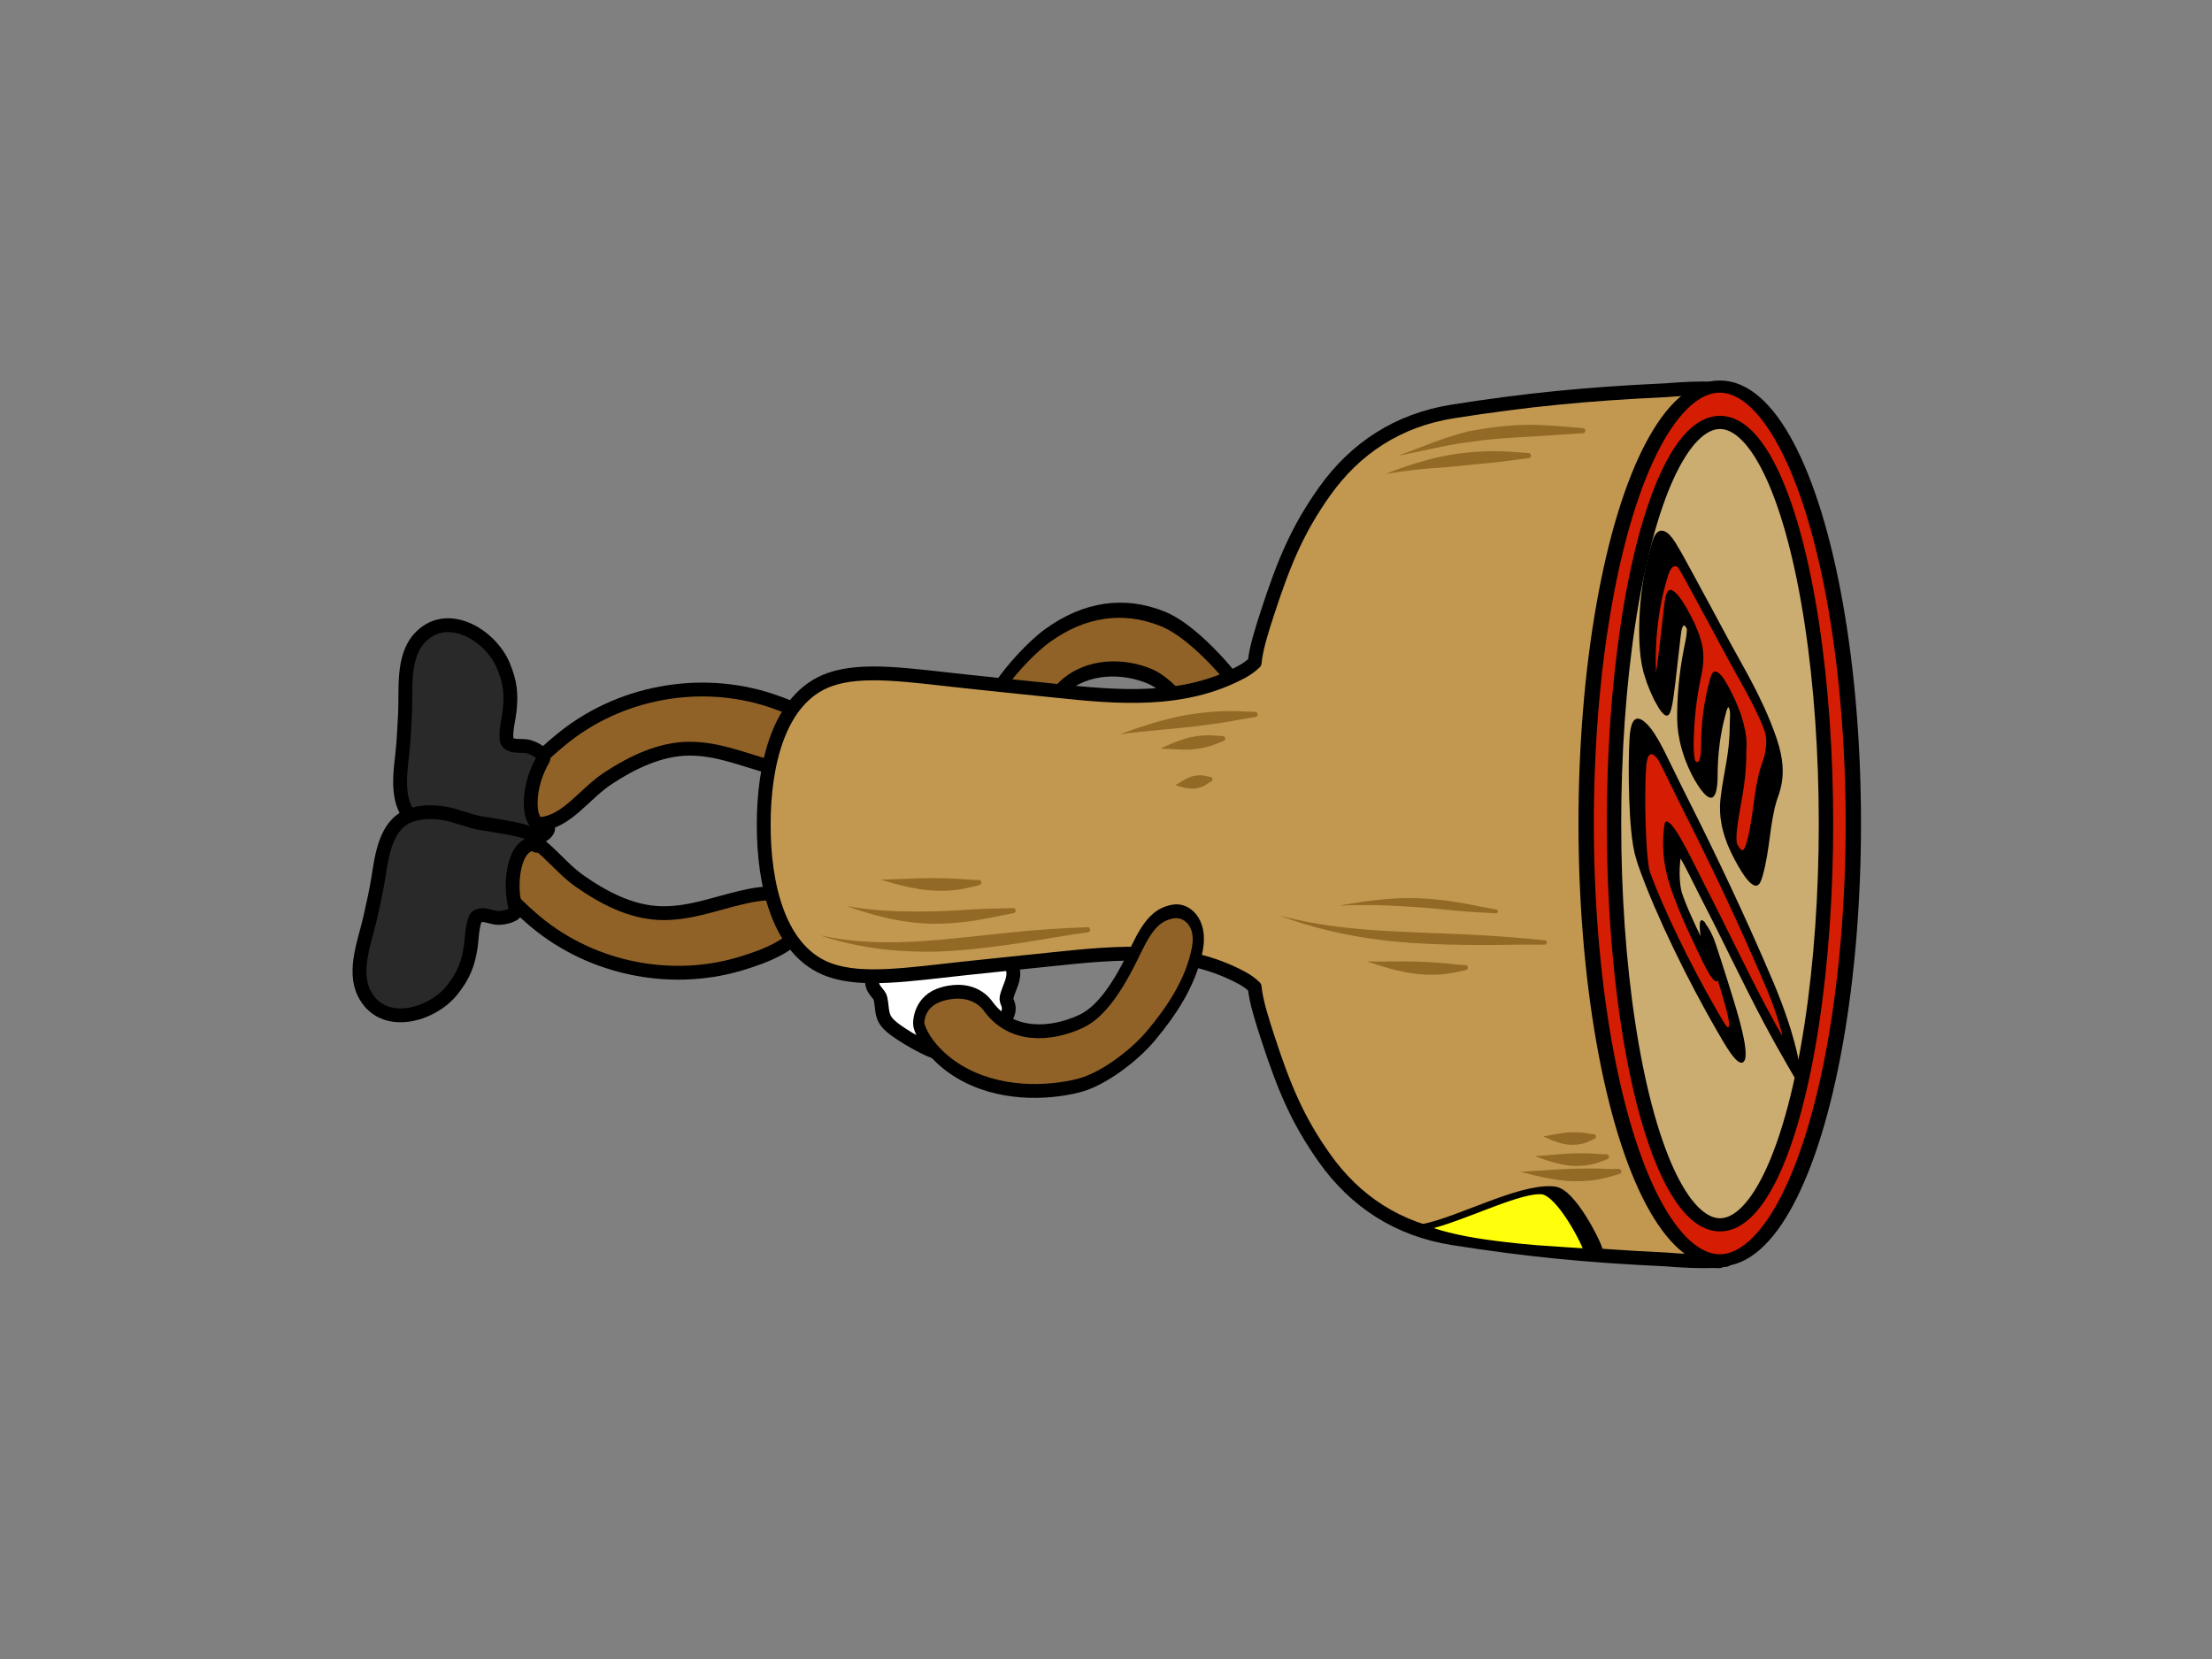 <?xml version="1.0" encoding="UTF-8" standalone="no"?>
<!DOCTYPE svg PUBLIC "-//W3C//DTD SVG 1.1//EN" "http://www.w3.org/Graphics/SVG/1.1/DTD/svg11.dtd">
<svg viewBox="0 0 480 360" version="1.1" xmlns="http://www.w3.org/2000/svg" xmlns:xlink="http://www.w3.org/1999/xlink" xml:space="preserve" xmlns:serif="http://www.serif.com/" style="fill-rule:evenodd;clip-rule:evenodd;stroke-linecap:round;stroke-linejoin:round;stroke-miterlimit:1.5;">
    <rect x="0" y="0" width="480" height="360" fill="#808080" stroke="none"/>
    <g transform="matrix(1,0,0,1,0,-750)">
        <g id="stamp-rolling4" transform="matrix(0.951,0,0,1.059,-0.239,-44.953)">
            <rect x="0.251" y="750.845" width="504.966" height="340.025" style="fill:none;"/>
            <g id="stamp-rolling41" serif:id="stamp-rolling4" transform="matrix(6.44171e-17,0.945,-1.052,5.78348e-17,835.247,-113.07)">
                <g id="legs" transform="matrix(-1,0,0,1.104,1239.73,-40.7)">
                    <g id="leg" transform="matrix(0.95,0.283,-0.312,0.86,-42.408,294.903)">
                        <g transform="matrix(1,0,0,1,37.248,-2.764)">
                            <path d="M261.243,250.641C254.936,253.785 258.093,259.844 261.239,264.612C264.646,269.776 268.565,274.161 270.46,280.104C272.331,285.972 271.497,292.578 269.844,298.713C268.218,304.754 263.743,309.996 264.956,315.691C265.562,318.535 270.308,318.91 272.584,317.518C277.576,314.464 279.15,310.394 280.847,306.135C286.989,290.722 284.418,272.871 274.867,259.959C271.779,255.786 265.747,248.396 261.243,250.641Z" style="fill:rgb(144,98,39);stroke:black;stroke-width:3px;"/>
                        </g>
                        <g transform="matrix(0.932,-0.361,0.361,0.932,-56.924,118.591)">
                            <path d="M264.339,310.169C264.74,308.793 262.368,309.541 262.064,311.663C261.656,314.506 261.951,318.542 262.184,322.757C262.321,325.218 261.691,328.517 261.796,330.741C261.921,333.397 262.523,336.323 264.118,338.522C267.21,342.786 273.675,342.224 278.227,341.951C281.281,341.768 284.329,341.79 287.386,341.8C292.366,341.816 299.276,343.044 303.584,339.615C310.556,334.066 305.26,324.108 298.677,320.991C295.232,319.36 292.765,318.909 288.809,319.16C287.483,319.244 285.799,319.606 283.826,319.59C283.591,319.589 282.515,319.5 282.321,319.345C280.995,318.286 281.745,316.336 281.475,314.777C281.277,313.631 280.052,310.712 278.817,311.355C273.757,313.989 268.385,313.93 266.214,312.911C265.006,312.343 263.988,311.375 264.339,310.169Z" style="fill:rgb(41,41,41);stroke:black;stroke-width:3px;"/>
                        </g>
                    </g>
                    <g id="leg1" serif:id="leg" transform="matrix(-0.939,0.311,0.343,0.851,321.552,294.604)">
                        <g transform="matrix(1,0,0,1,37.248,-2.764)">
                            <path d="M261.243,250.641C254.936,253.785 258.093,259.844 261.239,264.612C264.646,269.776 268.565,274.161 270.46,280.104C272.331,285.972 271.497,292.578 269.844,298.713C268.218,304.754 263.743,309.996 264.956,315.691C265.562,318.535 270.308,318.91 272.584,317.518C277.576,314.464 279.15,310.394 280.847,306.135C286.989,290.722 284.418,272.871 274.867,259.959C271.779,255.786 265.747,248.396 261.243,250.641Z" style="fill:rgb(144,98,39);stroke:black;stroke-width:3px;"/>
                        </g>
                        <g transform="matrix(0.991,-0.134,0.134,0.991,-0.417,35.623)">
                            <path d="M264.339,310.169C264.74,308.793 262.368,309.541 262.064,311.663C261.656,314.506 261.951,318.542 262.184,322.757C262.321,325.218 261.691,328.517 261.796,330.741C261.921,333.397 262.523,336.323 264.118,338.522C267.21,342.786 273.675,342.224 278.227,341.951C281.281,341.768 284.329,341.79 287.386,341.8C292.366,341.816 299.276,343.044 303.584,339.615C310.556,334.066 305.26,324.108 298.677,320.991C295.232,319.36 292.765,318.909 288.809,319.16C287.483,319.244 285.799,319.606 283.826,319.59C283.591,319.589 282.515,319.5 282.321,319.345C280.995,318.286 281.745,316.336 281.475,314.777C281.277,313.631 280.052,310.712 278.817,311.355C273.757,313.989 268.385,313.93 266.214,312.911C265.006,312.343 263.988,311.375 264.339,310.169Z" style="fill:rgb(41,41,41);stroke:black;stroke-width:3px;"/>
                        </g>
                    </g>
                </g>
                <g id="right-arm" transform="matrix(-0.667,-0.669,-0.867,0.421,1365.93,592.732)">
                    <path d="M212.641,171.32C204.268,169.598 204.639,190.591 198.085,199.691C193.688,205.795 185.675,212.259 177.749,212.498C172.205,212.665 165.823,210.059 160.386,211.413C156.637,212.347 154.263,218.61 157.941,221.01C163.191,224.434 174.895,224.596 179.974,223.806C190.895,222.109 200.097,216.432 206.883,207.362C210.182,202.952 212.552,196.703 214.164,191.476C215.623,186.744 217.046,180.956 216.193,176.447C215.73,174.003 215.145,171.835 212.641,171.32Z" style="fill:rgb(144,98,39);stroke:black;stroke-width:3px;"/>
                </g>
                <g transform="matrix(0.995,0.102,-0.102,0.995,608.6,-56.075)">
                    <path d="M596.639,588.432C596.639,590.048 593.759,596.793 591.954,599.271C590.233,601.634 588.735,601.229 586.209,602.045C585.385,602.311 584.616,603.725 583.477,604.068C578.437,605.584 573.084,601.784 572.122,600.985C569.241,598.59 568.282,594.368 567.736,590.92C567.154,587.246 566.321,581.84 569.36,578.744C570.385,577.7 571.078,577.14 572.327,576.38C573.576,575.62 575.48,574.757 576.831,574.199C578.937,573.328 581.005,574.571 583.163,574.854C584.273,574.999 584.662,573.795 586.562,574.199C589.431,574.807 590.846,577.09 593.478,579.889" style="fill:white;stroke:black;stroke-width:3px;"/>
                </g>
                <g id="body" transform="matrix(1,0,0,1,833.551,357.365)">
                    <g transform="matrix(1,0,0,1,113.675,-363.365)">
                        <path d="M145.629,426.103L239.972,425.415C240.037,425.844 240.089,426.306 240.131,426.797L240.258,426.798C240.247,427.307 240.235,427.811 240.223,428.316C240.333,431.126 240.176,434.643 239.863,438.454C239.072,455.502 237.792,468.577 235.269,484.578C233.386,496.523 227.274,505.776 217.908,512.427C209.655,518.286 202.538,521.243 191.676,524.78C188.482,525.819 183.951,527.313 180.816,527.576C180.078,528.36 179.424,529.245 178.876,530.251C171.923,543.008 173.319,557.603 174.697,570.747C175.379,577.249 175.998,583.454 176.729,590.235C178.076,602.725 179.639,612.544 177.145,619.684C173.217,630.934 158.278,634.1 145.629,634.067C132.98,634.1 118.041,630.934 114.112,619.684C111.619,612.544 113.182,602.725 114.529,590.235C115.259,583.454 115.879,577.249 116.56,570.747C117.939,557.603 119.335,543.008 112.382,530.251C111.834,529.245 111.18,528.36 110.442,527.576C107.307,527.313 102.776,525.819 99.582,524.78C88.72,521.243 81.603,518.286 73.35,512.427C63.984,505.776 57.872,496.523 55.989,484.578C53.466,468.577 52.186,455.502 51.395,438.454C51.082,434.643 50.925,431.126 51.035,428.316C51.023,427.811 51.011,427.307 51,426.798L51.127,426.797C51.169,426.306 51.221,425.844 51.286,425.415L145.629,426.103Z" style="fill:rgb(194,152,80);stroke:black;stroke-width:3px;"/>
                    </g>
                    <g transform="matrix(1.041,0,0,1.317,31.027,-19.627)">
                        <ellipse cx="219" cy="63" rx="91" ry="22" style="fill:rgb(213,29,3);stroke:black;stroke-width:2.53px;"/>
                    </g>
                    <g transform="matrix(0.956,0,0,1.045,49.678,-2.545)">
                        <ellipse cx="219" cy="63" rx="91" ry="22" style="fill:rgb(203,173,113);stroke:black;stroke-width:2.99px;"/>
                    </g>
                    <g transform="matrix(-0.988,0.152,0.152,0.988,461.47,-34.612)">
                        <path d="M254.333,162.032C254.805,164.451 255.331,166.89 255.603,169.424C255.868,171.888 255.968,174.399 255.925,176.903C255.89,178.912 255.71,180.904 255.482,182.886C255.133,185.928 254.581,188.862 253.979,191.752C253.965,188.821 253.773,185.867 253.603,182.831C253.494,180.868 253.345,178.907 253.27,176.93C253.178,174.466 253.112,172.002 253.104,169.561C253.096,167.04 253.245,164.58 253.233,162.141C253.203,161.838 253.425,161.567 253.729,161.537C254.033,161.507 254.303,161.729 254.333,162.032Z" style="fill:rgb(146,106,37);"/>
                    </g>
                    <g transform="matrix(-0.988,0.152,0.152,0.988,460.727,-34.721)">
                        <path d="M249.517,170.075C249.724,171.166 250.063,172.252 250.208,173.486C250.338,174.597 250.367,175.758 250.304,176.91C250.253,177.851 250.09,178.756 249.917,179.662C249.631,181.158 249.242,182.469 248.877,183.764C248.645,182.449 248.303,181.138 248.037,179.65C247.877,178.75 247.709,177.855 247.65,176.923C247.576,175.771 247.586,174.61 247.705,173.498C247.838,172.252 248.173,171.154 248.412,170.06C248.416,169.755 248.667,169.511 248.972,169.515C249.277,169.519 249.522,169.77 249.517,170.075Z" style="fill:rgb(146,106,37);"/>
                    </g>
                    <g transform="matrix(-0.988,0.152,0.152,0.988,460.727,-34.721)">
                        <path d="M241.197,174.159C241.414,174.776 241.715,175.327 241.839,176.101C241.936,176.706 241.934,177.361 241.848,177.997C241.776,178.53 241.598,178.993 241.43,179.488C241.124,180.389 240.792,181.018 240.556,181.764C240.19,181.05 239.85,180.402 239.55,179.473C239.385,178.961 239.236,178.471 239.194,177.918C239.146,177.271 239.195,176.611 239.338,176.008C239.516,175.259 239.862,174.744 240.092,174.143C240.096,173.838 240.347,173.594 240.652,173.599C240.957,173.603 241.201,173.854 241.197,174.159Z" style="fill:rgb(146,106,37);"/>
                    </g>
                    <g transform="matrix(-0.999,0.053,0.031,0.587,488.479,91.845)">
                        <path d="M217.319,192.99C217.411,198.204 217.514,203.045 217.497,207.91C217.479,212.942 217.419,217.94 217.546,223.303C217.596,225.426 217.65,227.602 217.723,229.868C217.952,236.971 218.408,244.825 219.657,254.294C218.081,247.727 216.909,241.942 216.132,236.506C215.503,232.101 215.092,227.998 214.906,224.051C214.647,218.573 214.726,213.43 214.998,208.321C215.267,203.266 215.818,198.302 216.215,192.9C216.23,192.382 216.489,191.981 216.793,192.005C217.098,192.03 217.334,192.471 217.319,192.99Z" style="fill:rgb(146,106,37);"/>
                    </g>
                    <g transform="matrix(-0.999,0.053,0.053,0.999,488.373,-3.814)">
                        <path d="M217.32,192.961C217.411,198.432 217.342,203.905 217.083,209.373C216.89,213.455 216.622,217.523 216.437,221.578C216.252,225.644 216.108,229.687 216.233,233.734C216.41,239.492 217.018,245.221 218.626,250.971C215.649,243.452 214.264,235.784 213.856,227.983C213.745,225.865 213.72,223.74 213.769,221.612C213.88,216.706 214.248,211.779 214.741,206.861C215.206,202.208 215.858,197.587 216.215,192.93C216.223,192.625 216.478,192.384 216.783,192.393C217.088,192.401 217.328,192.656 217.32,192.961Z" style="fill:rgb(146,106,37);"/>
                    </g>
                    <g transform="matrix(-1,0.01,0.01,1,498.527,5.824)">
                        <path d="M229.418,215.984C229.45,217.763 229.683,219.5 229.776,221.301C229.865,223.05 229.916,224.809 229.938,226.571C229.956,227.997 229.897,229.406 229.867,230.828C229.82,233.028 229.719,235.148 229.726,237.306C229.097,235.224 228.466,233.176 227.995,231.008C227.686,229.585 227.416,228.16 227.287,226.706C227.126,224.889 227.106,223.054 227.273,221.249C227.445,219.4 227.882,217.641 228.319,215.862C228.353,215.559 228.627,215.34 228.93,215.374C229.233,215.408 229.452,215.681 229.418,215.984Z" style="fill:rgb(146,106,37);"/>
                    </g>
                    <g transform="matrix(0.62,0.05,-0.048,0.586,152.94,-12.04)">
                        <path d="M216.112,192.925C215.662,198.202 215.03,202.83 214.696,207.383C214.343,212.206 214.19,216.907 214.408,222.012C214.562,225.639 214.966,229.459 215.613,233.678C216.387,238.72 217.596,244.269 219.224,250.769C218.103,241.508 217.779,234.156 217.648,227.667C217.605,225.509 217.578,223.455 217.551,221.462C217.485,216.408 217.619,211.762 217.665,206.941C217.706,202.55 217.574,198.046 217.422,192.966C217.433,192.583 217.148,192.263 216.787,192.252C216.425,192.24 216.122,192.542 216.112,192.925Z" style="fill:rgb(146,106,37);"/>
                    </g>
                    <g transform="matrix(-0.726,-0.058,-0.079,0.997,457.43,-78.457)">
                        <path d="M217.431,192.955C217.572,198.404 217.577,203.853 217.346,209.299C217.174,213.374 216.907,217.438 216.709,221.489C216.51,225.557 216.331,229.604 216.415,233.648C216.535,239.447 217.068,245.21 218.626,250.971C215.566,243.394 214.077,235.693 213.615,227.881C213.491,225.776 213.457,223.666 213.502,221.552C213.607,216.666 213.975,211.76 214.494,206.857C214.985,202.211 215.701,197.585 216.103,192.935C216.111,192.669 216.414,192.456 216.781,192.462C217.147,192.467 217.439,192.688 217.431,192.955Z" style="fill:rgb(146,106,37);"/>
                    </g>
                    <g transform="matrix(-1,-0.023,-0.023,1,524.106,-92.138)">
                        <path d="M229.418,215.984C229.45,217.763 229.683,219.5 229.776,221.301C229.865,223.05 229.916,224.809 229.938,226.571C229.956,227.997 229.897,229.406 229.867,230.828C229.82,233.028 229.719,235.148 229.726,237.306C229.097,235.224 228.466,233.176 227.995,231.008C227.686,229.585 227.416,228.16 227.287,226.706C227.126,224.889 227.106,223.054 227.273,221.249C227.445,219.4 227.882,217.641 228.319,215.862C228.353,215.559 228.627,215.34 228.93,215.374C229.233,215.408 229.452,215.681 229.418,215.984Z" style="fill:rgb(146,106,37);"/>
                    </g>
                    <g transform="matrix(-0.999,0.045,0.045,0.999,469.352,-21.978)">
                        <path d="M300.929,101.563C301.459,105.593 302.071,109.7 302.197,113.85C302.324,118.024 301.955,122.194 301.387,126.249C300.962,128.402 300.421,130.504 299.784,132.594C298.84,135.693 297.734,138.712 296.762,141.81C297.24,138.606 297.823,135.453 298.313,132.258C298.635,130.161 298.915,128.072 299.051,125.945C299.417,122.775 299.496,119.539 299.569,116.289C299.624,113.858 299.644,111.422 299.677,108.994C299.71,106.516 299.812,104.072 299.826,101.641C299.805,101.336 300.034,101.072 300.339,101.05C300.643,101.029 300.907,101.259 300.929,101.563Z" style="fill:rgb(146,106,37);"/>
                    </g>
                    <g transform="matrix(-0.999,0.045,0.045,0.999,469.224,-20.825)">
                        <path d="M295.893,112.459C296.199,115.06 296.562,117.665 296.654,120.332C296.744,122.96 296.655,125.613 296.396,128.242C296.188,130.355 295.82,132.44 295.377,134.508C294.707,137.643 293.789,140.656 292.733,143.632C293.024,141.56 293.203,139.494 293.354,137.383C293.531,134.899 293.557,132.418 293.657,129.91C293.723,128.257 293.832,126.604 293.923,124.952C294.037,122.875 294.121,120.802 294.26,118.74C294.403,116.629 294.647,114.567 294.788,112.49C294.78,112.185 295.02,111.931 295.325,111.922C295.63,111.914 295.885,112.154 295.893,112.459Z" style="fill:rgb(146,106,37);"/>
                    </g>
                    <g transform="matrix(-1.072,0.048,0.045,0.999,570.095,-141.477)">
                        <path d="M229.38,215.989C229.396,217.768 229.607,219.505 229.69,221.304C229.771,223.052 229.821,224.809 229.848,226.57C229.87,227.995 229.821,229.403 229.802,230.825C229.773,233.025 229.698,235.147 229.726,237.306C229.119,235.228 228.513,233.184 228.06,231.019C227.763,229.595 227.504,228.17 227.378,226.714C227.221,224.895 227.2,223.056 227.359,221.248C227.521,219.397 227.936,217.637 228.357,215.857C228.391,215.554 228.648,215.338 228.93,215.374C229.212,215.411 229.414,215.686 229.38,215.989Z" style="fill:rgb(146,106,37);"/>
                    </g>
                    <g transform="matrix(-0.986,0.044,0.033,0.724,549.82,-78.502)">
                        <path d="M229.422,216.038C229.456,217.831 229.698,219.524 229.791,221.329C229.88,223.055 229.933,224.79 229.955,226.532C229.973,227.955 229.908,229.348 229.877,230.771C229.828,233.006 229.722,235.103 229.726,237.306C229.089,235.247 228.469,233.282 227.989,231.11C227.675,229.684 227.405,228.263 227.273,226.785C227.107,224.941 227.087,223.062 227.257,221.232C227.434,219.337 227.867,217.601 228.315,215.808C228.362,215.392 228.647,215.106 228.953,215.169C229.258,215.232 229.468,215.622 229.422,216.038Z" style="fill:rgb(146,106,37);"/>
                    </g>
                    <g transform="matrix(-0.634,0.029,0.023,0.509,467.047,-25.802)">
                        <path d="M229.731,216.073C229.894,217.895 230.327,219.501 230.495,221.342C230.65,223.042 230.714,224.764 230.7,226.487C230.688,227.922 230.525,229.286 230.402,230.712C230.204,233.019 229.899,235.034 229.726,237.306C228.894,235.227 228.107,233.375 227.463,231.153C227.048,229.724 226.693,228.322 226.527,226.816C226.322,224.96 226.309,223.051 226.554,221.216C226.814,219.258 227.41,217.591 228.006,215.774C228.073,215.181 228.513,214.767 228.989,214.849C229.464,214.932 229.797,215.48 229.731,216.073Z" style="fill:rgb(146,106,37);"/>
                    </g>
                </g>
                <g transform="matrix(0.346,-0.096,0.268,0.963,1090.63,362.558)">
                    <path d="M147.455,113.71C141.084,119.49 150.183,133.481 148.702,141.955C148.271,144.422 159.003,137.587 164.492,133.312C171.526,127.834 178.96,120.837 182.23,117.29C184.006,115.364 192.146,107.78 190.155,107.757C184.832,107.697 151.439,110.095 147.455,113.71Z" style="fill:rgb(255,255,12);stroke:black;stroke-width:3.99px;"/>
                </g>
                <g id="stamp" transform="matrix(1,0,-0.584,0.952,245.203,20.47)">
                    <g transform="matrix(-1,-0.016,0.981,-0.873,1252.72,478.285)">
                        <path d="M182.542,42.968C178.88,47.169 177.476,55.434 177.794,61.859C177.918,64.357 177.793,66.6 180.596,67.422C183.595,68.3 187.007,64.949 188.998,63.182C189.209,62.995 192.384,60.109 192.28,59.914C191.902,59.204 187.622,60.614 187.068,60.145C186.735,59.864 187.307,57.822 187.405,57.43C187.962,55.206 188.53,53.127 190.062,51.443C191.256,50.131 194.669,49.764 199.253,50.335C201.718,50.642 200.174,56.04 199.929,58.22C199.287,63.925 197.846,68.87 197.426,74.606C197.287,76.502 197.327,78.196 197.417,80.095C197.423,80.221 197.462,82.016 197.585,82.026C197.96,82.057 199.563,81.293 199.909,81.158C202.581,80.12 204.521,77.953 205.666,75.444C208.82,68.534 210.72,60.847 211.864,53.489C212.763,47.713 213.909,46.431 212.164,44.15C210.478,41.948 207.337,41.307 204.788,41.162C198.258,40.791 184.008,41.286 182.542,42.968Z" style="fill:rgb(213,29,3);stroke:black;stroke-width:4.31px;"/>
                    </g>
                    <g transform="matrix(-1,-0.016,0.981,-0.873,1252.72,478.285)">
                        <path d="M224.777,44.39C222.555,47.62 226.988,47.511 244.917,49.326C248.596,49.699 252.865,49.871 251.78,54.625C251.488,55.905 246.396,54.959 245.344,54.785C239.522,53.822 233.574,53.088 227.662,53.148C225.235,53.173 221.749,53.577 222.963,56.67C223.886,59.024 228.009,59.391 230.051,59.354C235.352,59.259 241.157,60.003 246.576,61.138C248.02,61.44 250.698,61.778 251.211,63.357C251.325,63.708 250.99,65.4 250.777,65.597C249.265,66.989 247.641,66.493 245.546,66.542C239.631,66.681 232.587,65.105 226.679,64.519C225.65,64.417 221.513,63.969 221.143,65.669C220.975,66.44 220.996,67.457 221.217,68.088C221.977,70.258 224.579,70.802 226.88,71.288C234.565,72.91 240.625,72.849 247.952,74.503C250.277,75.027 257.201,77.081 259.179,74.87C261.739,72.008 261.048,67.525 261.229,63.949C261.394,60.69 261.633,56.826 261.717,53.564C261.74,52.695 261.932,50.174 261.345,49.453C259.283,46.923 255.053,46.166 252.05,45.524C237.715,42.46 225.929,42.715 224.777,44.39Z" style="fill:rgb(213,29,3);stroke:black;stroke-width:4.31px;"/>
                    </g>
                </g>
                <g id="left-arm" transform="matrix(0.751,-0.694,0.877,0.626,813.401,570.268)">
                    <path d="M198.286,170.281C196.017,172.87 195.413,175.517 196.497,181.071C197.628,186.869 198.687,194.336 195.873,199.499C192.242,206.161 185.54,212.34 177.638,211.444C177.239,211.399 172.475,210.606 167.997,216.603C164.457,221.344 167.496,224.397 167.677,224.501C170.474,226.121 175.438,226.312 180.507,224.988C190.525,222.372 198.907,214.784 203.539,208.812C206.947,204.416 209.542,196.425 209.985,190.975C210.526,184.337 210.314,177.438 207.232,171.82C204.777,167.343 200.315,167.966 198.286,170.281Z" style="fill:rgb(144,98,39);stroke:black;stroke-width:2.6px;"/>
                </g>
            </g>
        </g>
    </g>
</svg>
